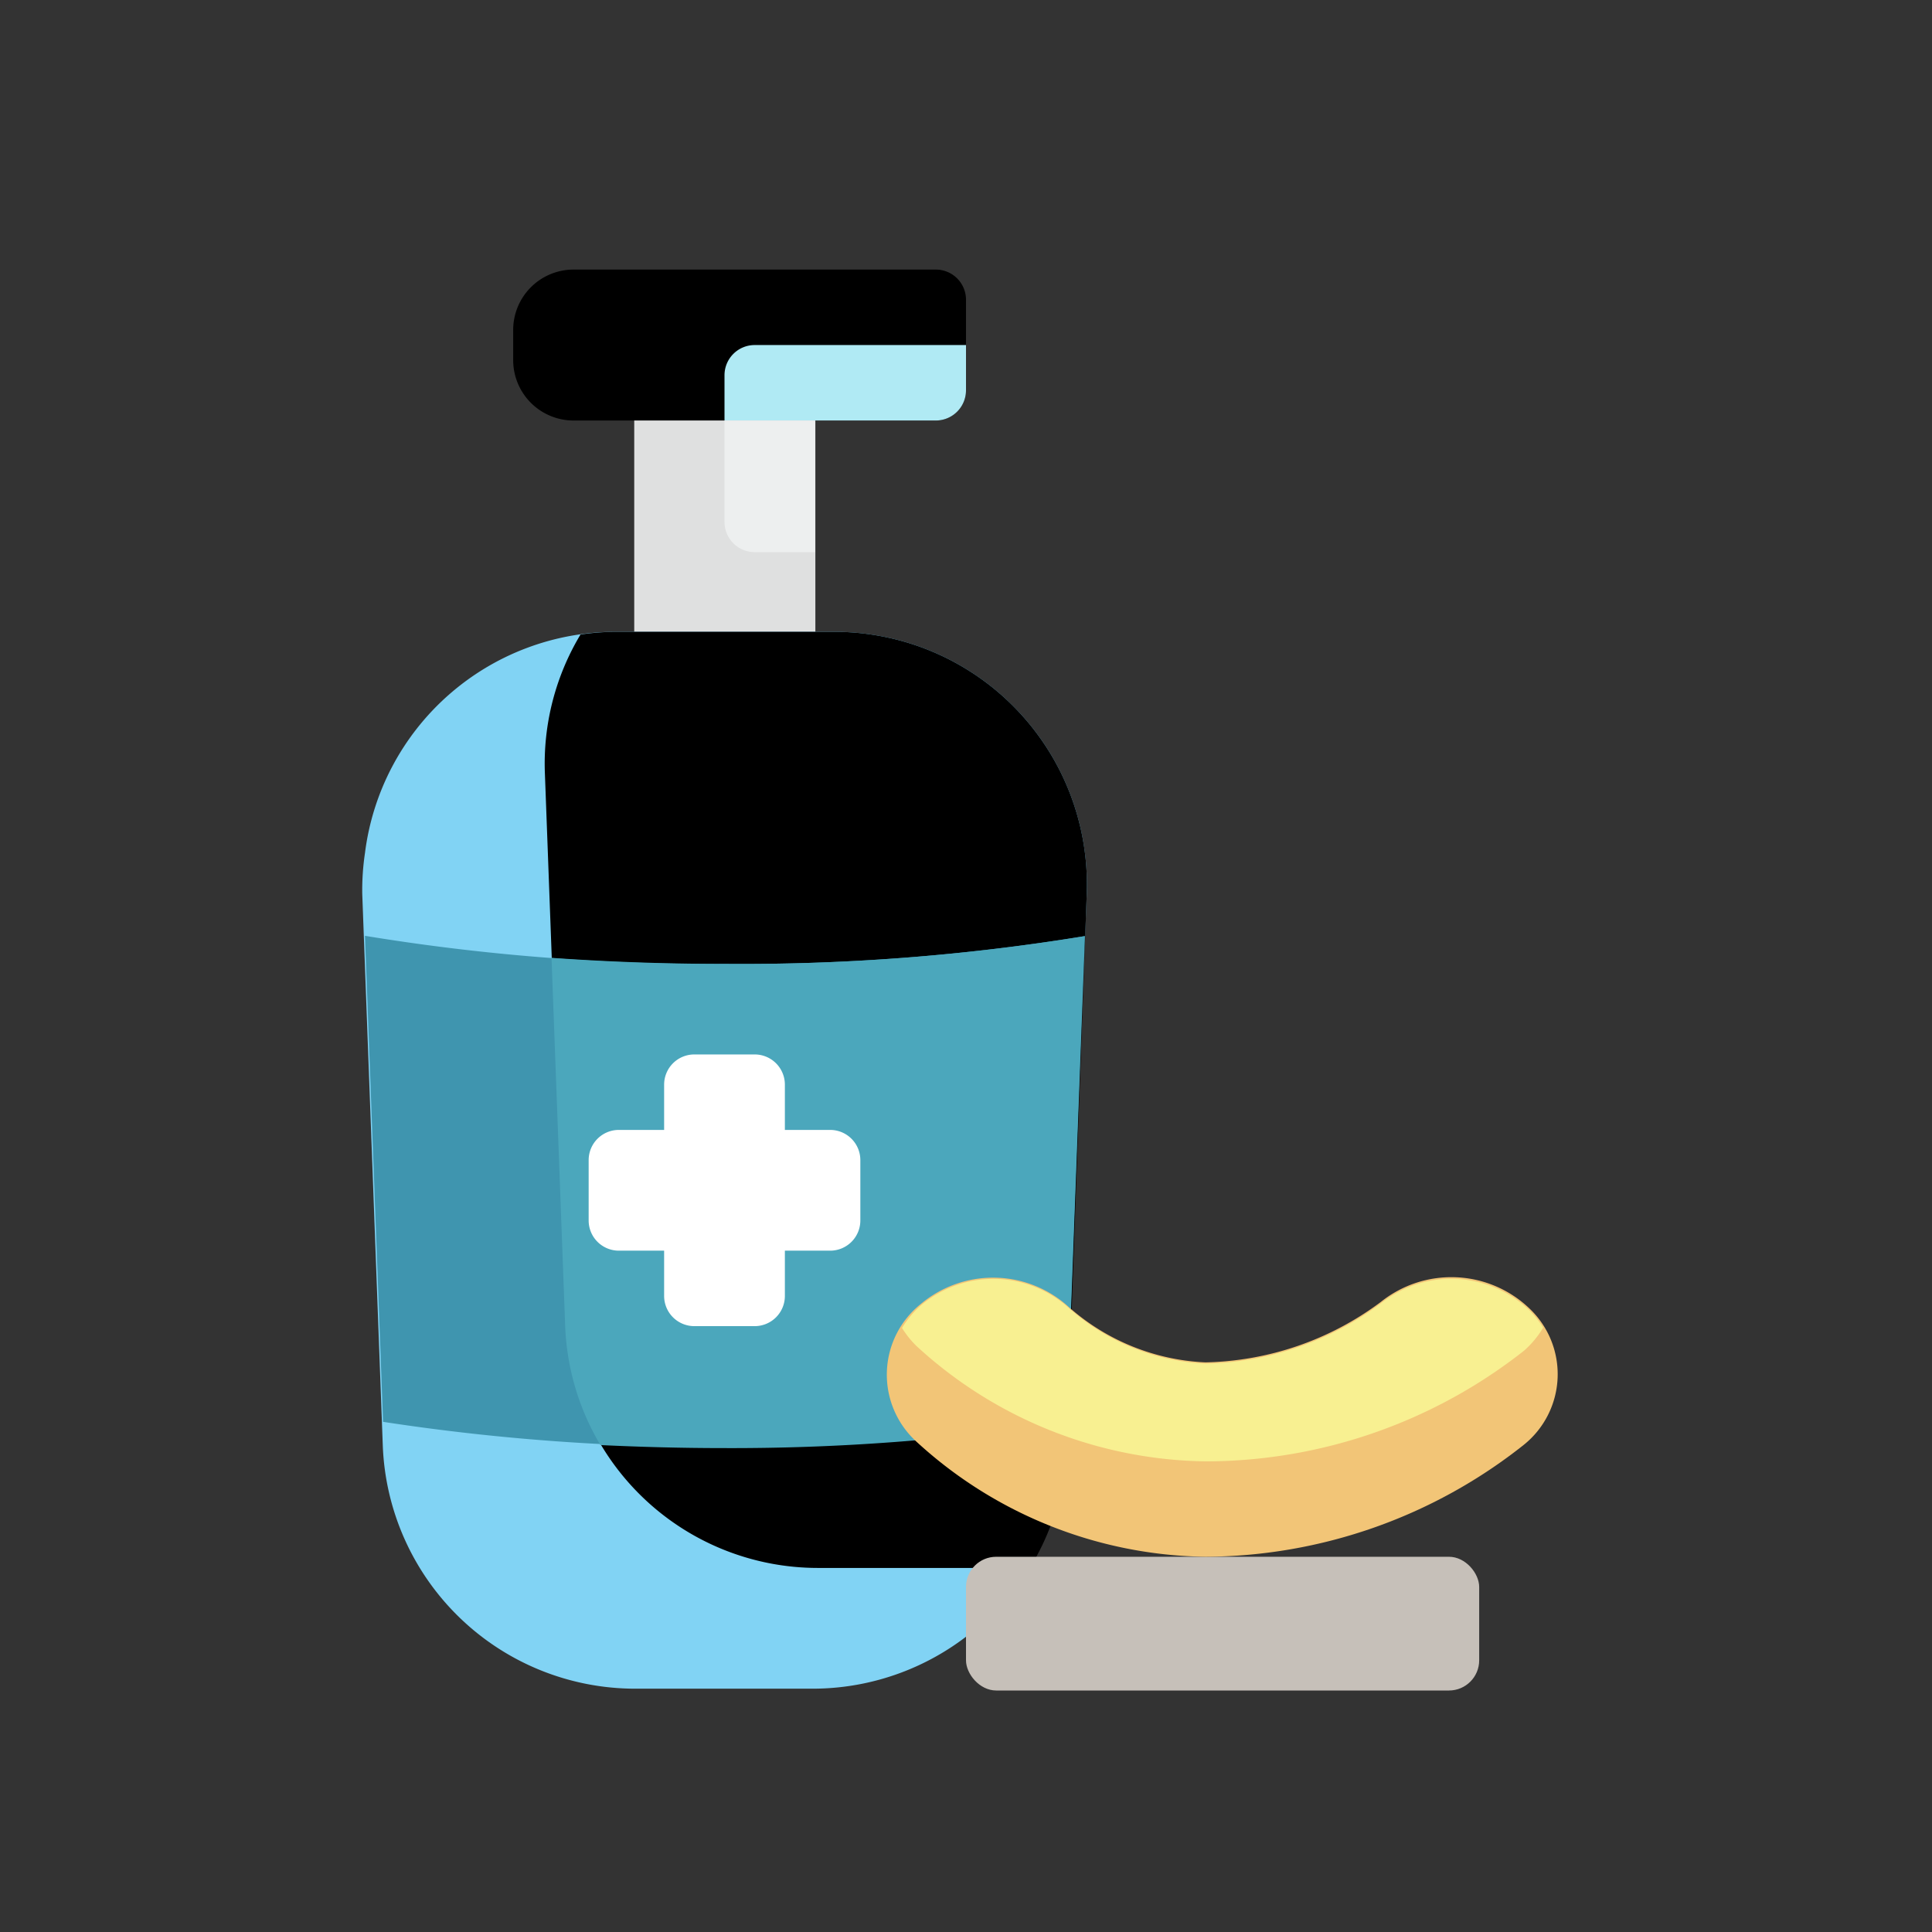 <svg xmlns="http://www.w3.org/2000/svg" viewBox="0 0 64 64">
  <rect x="0" y="0" width="64" height="64" fill="#333333" stroke="none"/>
  <defs/>
  <defs/>
  <g id="Outline">
    <path d="M19 8.93h12a1 1 0 011 1v3a1 1 0 01-1 1H19a2 2 0 01-2-2v-1a2 2 0 012-2z" class="cls-1"/>
    <path fill="#b0eaf4" d="M25 11.43a1 1 0 00-1 1v1.5h7a1 1 0 001-1v-1.5z"/>
    <path fill="#dfe0e0" d="M21.01 13.93h6v7h-6z"/>
    <path fill="#edefef" d="M24 17.29a1 1 0 001 1h2v-4.36h-3z"/>
    <path fill="#81d3f4" d="M27.62 20.93h-7.23a8.37 8.37 0 00-8.3 7.33 8.37 8.37 0 00-.09 1.35l.68 18.27a8.37 8.37 0 008.36 8.06h5.88a8.37 8.37 0 008.36-8.06L36 29.61a8.37 8.37 0 00-.06-1.35 8.37 8.37 0 00-8.32-7.33z"/>
    <path d="M27.62 20.93h-7.23a8.37 8.37 0 00-1.16.09 8.3 8.3 0 00-1.18 4.59l.68 18.27a8.37 8.37 0 008.36 8.06H33a8.39 8.39 0 001.17-.09 8.32 8.32 0 001.17-4L36 29.61a8.37 8.37 0 00-8.36-8.68z" class="cls-1"/>
    <path fill="#3f95af" d="M12.09 31l.6 16.1a72 72 0 0011.31.83 71.86 71.86 0 0011.33-.82l.6-16.1a70.32 70.32 0 01-11.93.92A70.5 70.5 0 0112.09 31z"/>
    <path fill="#4ba7bc" d="M35.34 47.11l.6-16.1a70.32 70.32 0 01-11.94.92c-2.12 0-4-.08-5.73-.2l.45 12.14a8.32 8.32 0 001.17 4c1.28.06 2.64.1 4.11.1a71.86 71.86 0 0011.34-.86z"/>
    <path fill="#fff" d="M27.5 37.43H26v-1.5a1 1 0 00-1-1h-2a1 1 0 00-1 1v1.5h-1.5a1 1 0 00-1 1v2a1 1 0 001 1H22v1.5a1 1 0 001 1h2a1 1 0 001-1v-1.5h1.5a1 1 0 001-1v-2a1 1 0 00-1-1z"/>
    <rect width="17" height="4.43" x="32" y="51.57" fill="#c6c0b9" rx="1" ry="1"/>
    <path fill="#f2c577" d="M39.93 51.57a14.42 14.42 0 01-9.59-3.83 3 3 0 01.17-4.55 3.72 3.72 0 014.92.13 7.32 7.32 0 004.5 1.81 10.05 10.05 0 005.81-2 3.74 3.74 0 014.93.22 3 3 0 01-.19 4.51 17.08 17.08 0 01-10.55 3.71z"/>
    <path fill="#f8f091" d="M45.75 43.17a10.05 10.05 0 01-5.81 2 7.32 7.32 0 01-4.5-1.81 3.72 3.72 0 00-4.92-.13 3.23 3.23 0 00-.64.76 3.23 3.23 0 00.47.59 14.42 14.42 0 009.59 3.83 17.08 17.08 0 0010.55-3.67 3.21 3.21 0 00.63-.76 3.27 3.27 0 00-.44-.56 3.74 3.74 0 00-4.93-.25z"/>
    <path fill="none" d="M-.01.07h64v64h-64z"/>
  </g>
</svg>

